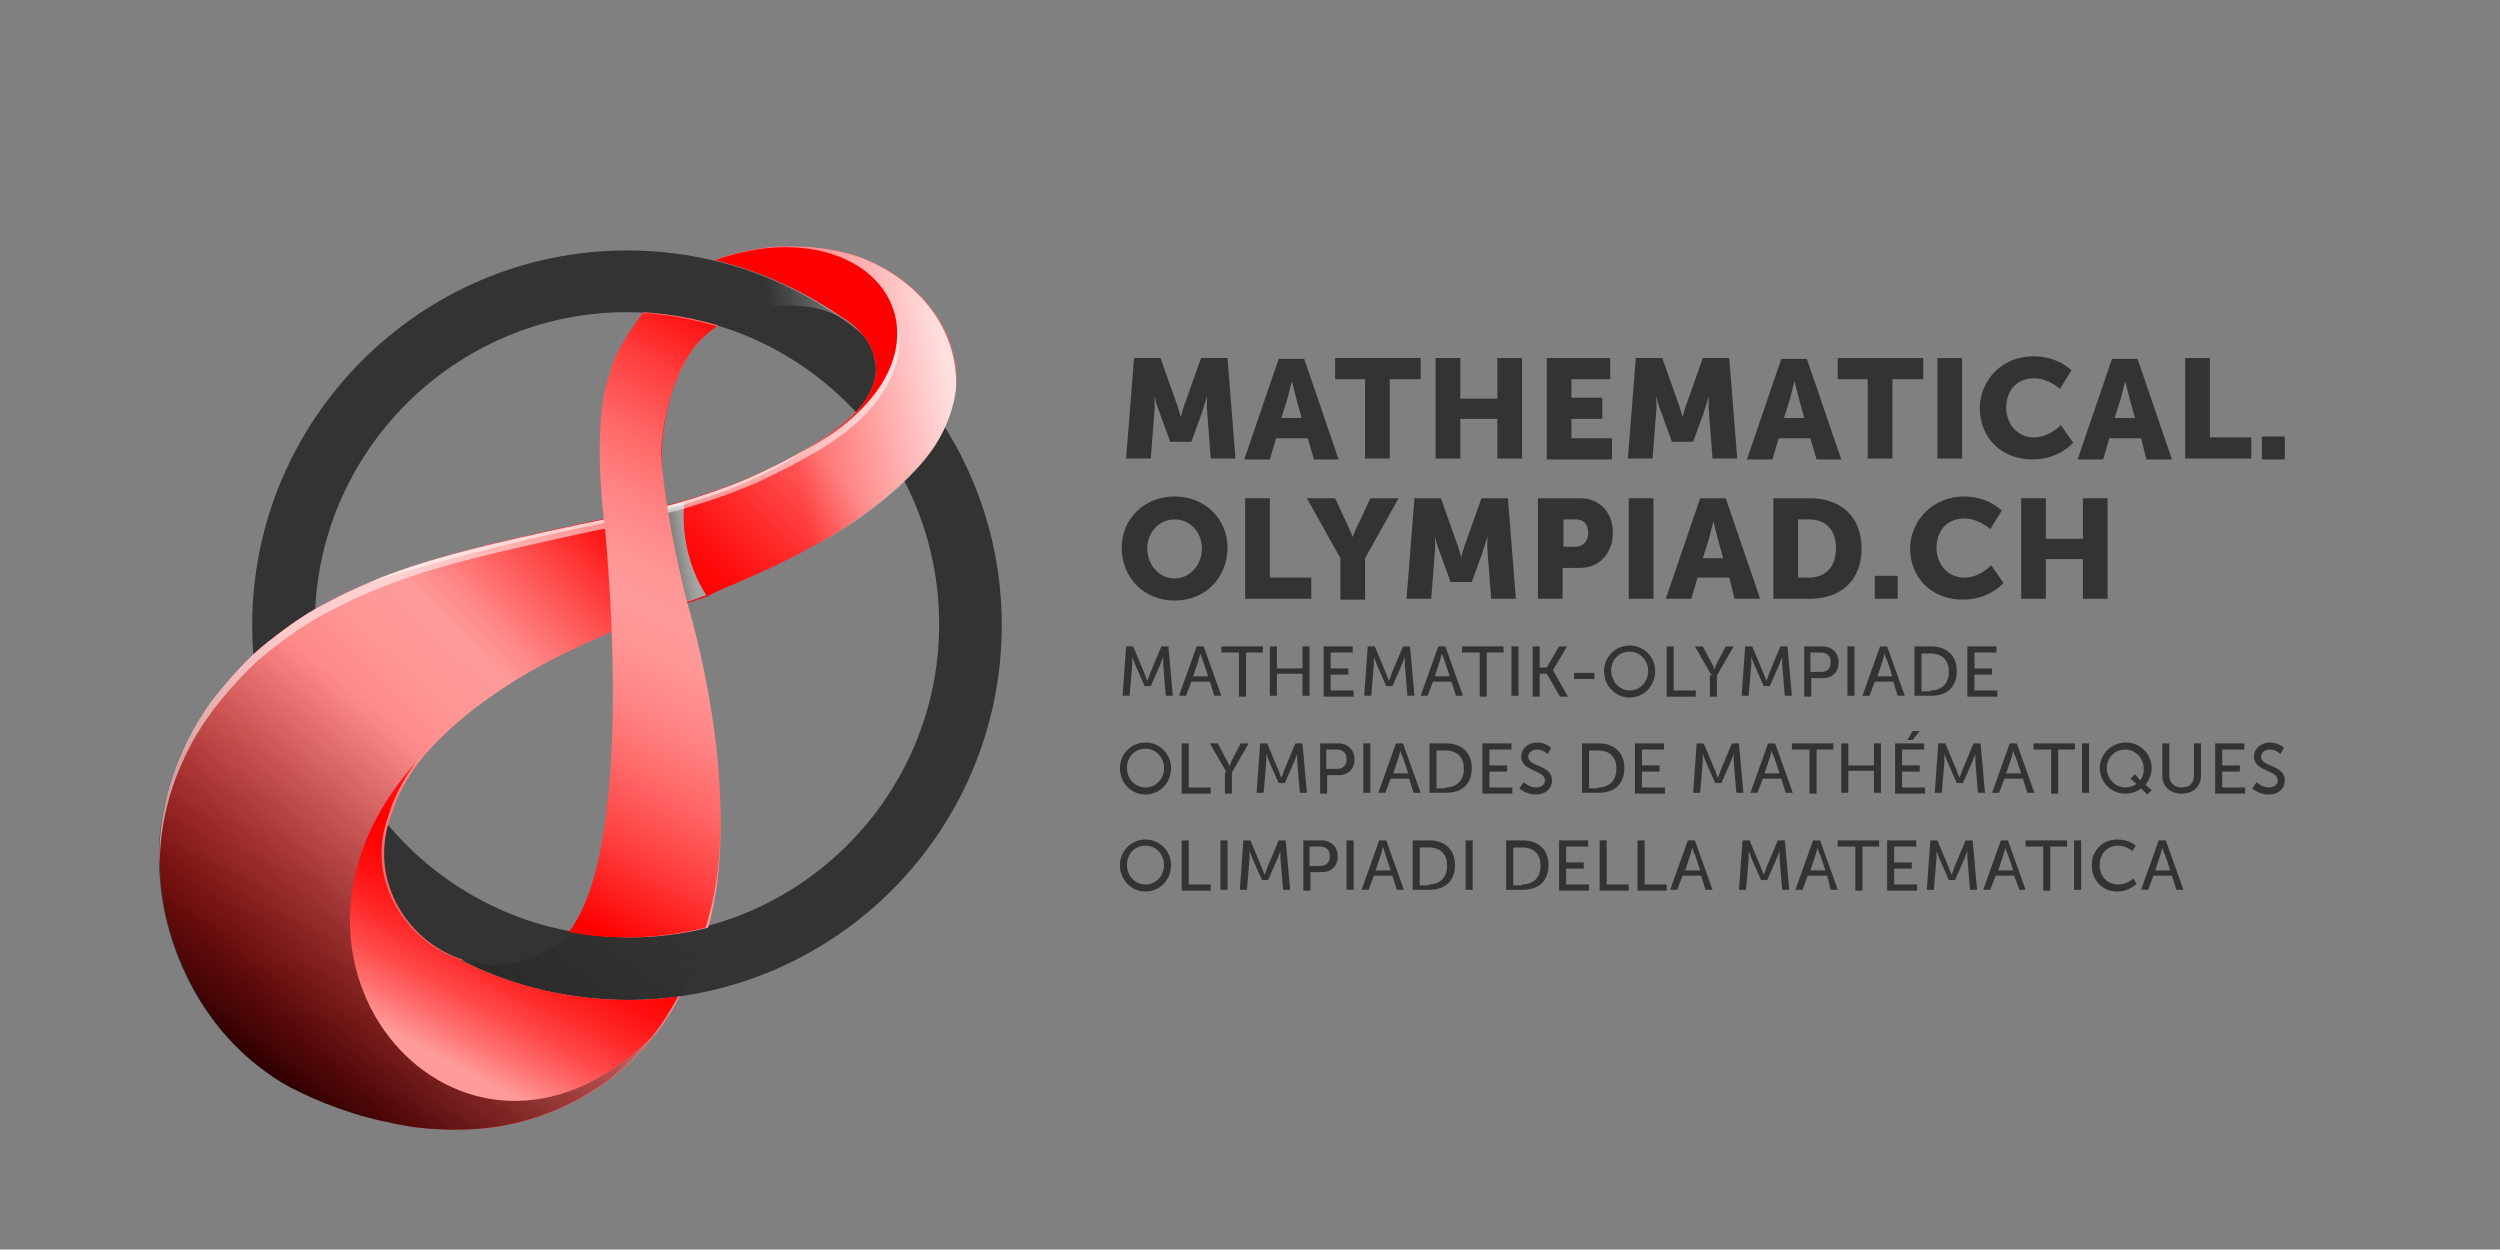 <?xml version="1.0" encoding="utf-8"?>
<!-- Generator: Adobe Illustrator 22.1.0, SVG Export Plug-In . SVG Version: 6.00 Build 0)  -->
<svg version="1.1" id="Ebene_1" xmlns="http://www.w3.org/2000/svg" xmlns:xlink="http://www.w3.org/1999/xlink" x="0px" y="0px"
	 viewBox="0 0 283.5 141.7" style="enable-background:new 0 0 283.5 141.7;" xml:space="preserve">
<rect x="0" y="0" width="283.5" height="141.7" fill="#808080" stroke="none"/>
<style type="text/css">
	.st0{fill:#333333;}
	.st1{fill:url(#SVGID_1_);}
	.st2{fill:url(#SVGID_2_);}
	.st3{fill:url(#SVGID_3_);}
	.st4{fill:url(#SVGID_4_);}
	.st5{opacity:0.54;fill:#FFFFFF;}
	.st6{fill:url(#SVGID_5_);}
	.st7{fill:url(#SVGID_6_);}
	.st8{fill:url(#SVGID_7_);}
	.st9{fill:url(#SVGID_8_);}
</style>
<path class="st0" d="M71.1,113.4c-23.4,0-42.5-19.1-42.5-42.5s19.1-42.5,42.5-42.5s42.5,19.1,42.5,42.5S94.6,113.4,71.1,113.4z
	 M71.1,35.4c-19.5,0-35.4,15.9-35.4,35.4s15.9,35.4,35.4,35.4s35.4-15.9,35.4-35.4S90.7,35.4,71.1,35.4z"/>
<linearGradient id="SVGID_1_" gradientUnits="userSpaceOnUse" x1="5.597" y1="135.291" x2="74.368" y2="79.958" gradientTransform="matrix(0.994 -0.111 0.111 0.994 11.36 -18.373)">
	<stop  offset="0" style="stop-color:#FF0000"/>
	<stop  offset="8.388249e-02" style="stop-color:#FF2B2B"/>
	<stop  offset="0.176" style="stop-color:#FF5353"/>
	<stop  offset="0.267" style="stop-color:#FF7272"/>
	<stop  offset="0.354" style="stop-color:#FF8989"/>
	<stop  offset="0.438" style="stop-color:#FF9696"/>
	<stop  offset="0.512" style="stop-color:#FF9B9B"/>
	<stop  offset="0.564" style="stop-color:#FF8080"/>
	<stop  offset="0.675" style="stop-color:#FF3B3B"/>
	<stop  offset="0.764" style="stop-color:#FF0000"/>
	<stop  offset="0.807" style="stop-color:#FF0B0B"/>
	<stop  offset="0.883" style="stop-color:#FF2A2A"/>
	<stop  offset="0.984" style="stop-color:#FF5B5B"/>
	<stop  offset="1" style="stop-color:#FF6464"/>
</linearGradient>
<path class="st1" d="M84,65.9c2.6-1.1,5.2-2.3,7.7-3.7c2.5-1.3,4.9-2.8,7.1-4.5c2.2-1.7,4.3-3.5,6.1-5.7c1.8-2.2,3.1-4.9,3.5-7.9
	c0.3-3-0.6-6.3-2.7-9c-2-2.7-5.1-4.9-8.6-6.1c-3.3-1-6.4-1.2-9.5-1c-2.2,0.2-4.4,0.7-6.4,1.4c5.3,1.3,10.1,3.5,14.4,6.5
	c2.9,1.6,4.3,4.4,3.7,7c-0.4,1.6-1.3,3-2.6,4.2c-2.7,2.5-6.2,4.5-10.3,6.4c-2,1-7,2.9-11.2,3.9c0-0.6-0.2-5.1-0.1-7.2
	c0.4-4.2,1.6-8.1,3.7-10.9c0.7-0.9,1.6-1.7,2.6-2.4c-2.7-0.8-5.5-1.3-8.4-1.5c-0.1,0.1-0.2,0.2-0.2,0.3c-1.6,2.1-2.6,4.5-3.2,6.8
	c-0.6,2.4-1,4.8-1,7.3c-0.1,3,0.1,5.9,0.5,8.9c-4.4,0.9-8.9,1.9-13.5,3c-5.9,1.5-12.1,3.2-18.3,6.5c-1.6,0.8-3.2,1.8-4.7,2.9
	c-1.5,1.1-3.1,2.3-4.5,3.7c-1.4,1.4-2.8,3-4.1,4.7c-1.3,1.8-2.4,3.7-3.3,5.8c-1.9,4.2-2.9,9.1-2.5,14c0.3,4.9,1.9,9.7,4.4,13.9
	c1.3,2.1,2.8,4.1,4.7,5.9c0.9,0.9,1.9,1.7,3,2.5c1.1,0.8,2.2,1.5,3.5,2.1c2,1,4,1.8,6.2,2.5c2.2,0.7,4.5,1.2,6.9,1.6
	c2.4,0.3,4.9,0.4,7.5,0.2c2.6-0.2,5.2-0.8,7.6-1.7c2.5-0.9,4.8-2.2,6.8-3.6c2-1.5,3.7-3.2,5.1-4.9c1.3-1.5,2.3-3.2,3.2-4.8
	c-1.9,0.3-3.8,0.4-5.7,0.4c-6.7,0-13-1.5-18.6-4.3c-0.2-0.1-0.3-0.2-0.4-0.3c-5.5-1.8-9.3-7.3-8.8-13c0.1-1.4,0.5-2.7,1-4.1
	c0.5-1.4,1.2-2.8,2.2-4.3c1-1.5,2.4-3,4-4.5c3.1-2.9,7.2-5.7,11.6-8c2.9-1.5,5.9-2.8,9-4.1c0.1,0.4,2.2,25.4-6.4,34.9
	c2.1,0.4,4.3,0.6,6.5,0.6c3,0,6-0.4,8.8-1.1c4.3-15.1-2.6-36.7-2.6-36.7c0.8-0.3,1.7-0.6,2.6-0.9C81.3,67,82.7,66.5,84,65.9z"/>
<linearGradient id="SVGID_2_" gradientUnits="userSpaceOnUse" x1="31.151" y1="121.494" x2="55.401" y2="90.086">
	<stop  offset="0" style="stop-color:#000001;stop-opacity:0.8"/>
	<stop  offset="5.471998e-02" style="stop-color:#070707;stop-opacity:0.756"/>
	<stop  offset="0.204" style="stop-color:#121211;stop-opacity:0.636"/>
	<stop  offset="0.415" style="stop-color:#191917;stop-opacity:0.468"/>
	<stop  offset="1" style="stop-color:#1B1B19;stop-opacity:0"/>
</linearGradient>
<path class="st2" d="M105.6,35.1c-2-2.7-5.1-4.9-8.6-6.1c-3.3-1-6.4-1.2-9.5-1c-3,0.2-6,1.1-8.6,2.4c-2.6,1.3-4.7,3.2-6.2,5.3
	c-1.6,2.1-2.6,4.5-3.2,6.8c-0.6,2.4-1,4.8-1,7.3c-0.1,3,0.1,5.9,0.5,8.9c-4.4,0.9-8.9,1.9-13.5,3c-5.9,1.5-12.1,3.2-18.3,6.5
	c-1.6,0.8-3.2,1.8-4.7,2.9c-1.5,1.1-3.1,2.3-4.5,3.7c-1.4,1.4-2.8,3-4.1,4.7c-1.3,1.8-2.4,3.7-3.3,5.8c-1.9,4.2-2.9,9.1-2.5,14
	c0.3,4.9,1.9,9.7,4.4,13.9c1.3,2.1,2.8,4.1,4.7,5.9c0.9,0.9,1.9,1.7,3,2.5c1.1,0.8,2.2,1.5,3.5,2.1c2,1,4,1.8,6.2,2.5
	c2.2,0.7,4.5,1.2,6.9,1.6c2.4,0.3,4.9,0.4,7.5,0.2c2.6-0.2,5.2-0.8,7.6-1.7c2.5-0.9,4.8-2.2,6.8-3.6c2-1.5,3.7-3.2,5.1-4.9
	c2.8-3.4,4.4-7.1,5.6-10.6c5.6-15.1-2-38.7-2-38.7c0.8-0.3,1.7-0.6,2.6-0.9c1.4-0.5,2.7-1,4-1.6c2.6-1.1,5.2-2.3,7.7-3.7
	c2.5-1.3,4.9-2.8,7.1-4.5c2.2-1.7,4.3-3.5,6.1-5.7c1.8-2.2,3.1-4.9,3.5-7.9C108.6,41.2,107.7,37.9,105.6,35.1z M63.2,107.1
	c-10.2,6.6-20.7-2.2-19.9-11.3c0.1-1.4,0.5-2.7,1-4.1c0.5-1.4,1.2-2.8,2.2-4.3c1-1.5,2.4-3,4-4.5c3.1-2.9,7.2-5.7,11.6-8
	c2.9-1.5,5.9-2.8,9-4.1C71.1,71.2,73.5,98.9,63.2,107.1z M99.2,43c-0.4,1.6-1.3,3-2.6,4.2c-2.7,2.5-6.2,4.5-10.3,6.4
	c-2,1-7,2.9-11.2,3.9c0-0.6-0.2-5.1-0.1-7.2c0.4-4.2,1.6-8.1,3.7-10.9c1.1-1.4,2.4-2.5,4-3.3c1.6-0.8,3.5-1.3,5.5-1.4
	C95.9,34.1,100.1,38.8,99.2,43z"/>
<linearGradient id="SVGID_3_" gradientUnits="userSpaceOnUse" x1="113.649" y1="70.007" x2="94.491" y2="73.606">
	<stop  offset="4.214744e-02" style="stop-color:#FFFFFF;stop-opacity:0.8"/>
	<stop  offset="0.177" style="stop-color:#FFFFFF;stop-opacity:0.687"/>
	<stop  offset="1" style="stop-color:#FFFFFF;stop-opacity:0"/>
</linearGradient>
<path class="st3" d="M105.6,35.1c-2-2.7-5.1-4.9-8.6-6.1c-3.3-1-6.4-1.2-9.5-1c-3,0.2-6,1.1-8.6,2.4c-2.6,1.3-4.7,3.2-6.2,5.3
	c-1.6,2.1-2.6,4.5-3.2,6.8c-0.6,2.4-1,4.8-1,7.3c-0.1,3,0.1,5.9,0.5,8.9c-4.4,0.9-8.9,1.9-13.5,3c-5.9,1.5-12.1,3.2-18.3,6.5
	c-1.6,0.8-3.2,1.8-4.7,2.9c-1.5,1.1-3.1,2.3-4.5,3.7c-1.4,1.4-2.8,3-4.1,4.7c-1.3,1.8-2.4,3.7-3.3,5.8c-1.9,4.2-2.9,9.1-2.5,14
	c0.3,4.9,1.9,9.7,4.4,13.9c1.3,2.1,2.8,4.1,4.7,5.9c0.9,0.9,1.9,1.7,3,2.5c1.1,0.8,2.2,1.5,3.5,2.1c2,1,4,1.8,6.2,2.5
	c2.2,0.7,4.5,1.2,6.9,1.6c2.4,0.3,4.9,0.4,7.5,0.2c2.6-0.2,5.2-0.8,7.6-1.7c2.5-0.9,4.8-2.2,6.8-3.6c2-1.5,3.7-3.2,5.1-4.9
	c2.8-3.4,4.4-7.1,5.6-10.6c5.6-15.1-2-38.7-2-38.7c0.8-0.3,1.7-0.6,2.6-0.9c1.4-0.5,2.7-1,4-1.6c2.6-1.1,5.2-2.3,7.7-3.7
	c2.5-1.3,4.9-2.8,7.1-4.5c2.2-1.7,4.3-3.5,6.1-5.7c1.8-2.2,3.1-4.9,3.5-7.9C108.6,41.2,107.7,37.9,105.6,35.1z M63.2,107.1
	c-10.2,6.6-20.7-2.2-19.9-11.3c0.1-1.4,0.5-2.7,1-4.1c0.5-1.4,1.2-2.8,2.2-4.3c1-1.5,2.4-3,4-4.5c3.1-2.9,7.2-5.7,11.6-8
	c2.9-1.5,5.9-2.8,9-4.1C71.1,71.2,73.5,98.9,63.2,107.1z M99.2,43c-0.4,1.6-1.3,3-2.6,4.2c-2.7,2.5-6.2,4.5-10.3,6.4
	c-2,1-7,2.9-11.2,3.9c0-0.6-0.2-5.1-0.1-7.2c0.4-4.2,1.6-8.1,3.7-10.9c1.1-1.4,2.4-2.5,4-3.3c1.6-0.8,3.5-1.3,5.5-1.4
	C95.9,34.1,100.1,38.8,99.2,43z"/>
<linearGradient id="SVGID_4_" gradientUnits="userSpaceOnUse" x1="53.63" y1="88.005" x2="57.558" y2="87.795" gradientTransform="matrix(0.994 -0.111 0.111 0.994 11.36 -18.373)">
	<stop  offset="0" style="stop-color:#40403F"/>
	<stop  offset="0.155" style="stop-color:#545453"/>
	<stop  offset="0.532" style="stop-color:#7F7F7E"/>
	<stop  offset="0.827" style="stop-color:#9A9A99"/>
	<stop  offset="1" style="stop-color:#A4A4A3"/>
</linearGradient>
<path class="st4" d="M77.3,68.5c-2.2-8.6-2.2-10.9-2.2-10.9l2.5-0.7c0,0-0.8,5.5,2.5,10.6L77.3,68.5z"/>
<g>
	<path class="st5" d="M69,58.8c-4.4,0.9-8.9,1.9-13.5,3c-5.9,1.5-12.1,3.2-18.3,6.5c-1.6,0.8-3.2,1.8-4.7,2.9
		c-1.5,1.1-3.1,2.3-4.5,3.7c-1.4,1.4-2.8,3-4.1,4.7c-1.3,1.8-2.4,3.7-3.3,5.8c-1.8,4-2.7,8.5-2.5,13c0-4.2,0.9-8.3,2.6-12
		c0.9-2.1,2.1-4,3.4-5.8c1.3-1.7,2.7-3.3,4.1-4.7c1.4-1.4,3-2.6,4.5-3.7c1.5-1.1,3.1-2.1,4.7-2.9c6.2-3.3,12.5-5.1,18.4-6.5
		c4.6-1.1,9.1-2.1,13.5-3L69,58.8z"/>
	<path class="st5" d="M75.1,57.5c4.2-1,9.2-2.9,11.2-3.9c1.9-0.9,3.7-1.8,5.4-2.8c0,0,0,0,0,0l0,0c7.9-4.3,10.7-9.9,10-14.5
		c1.3,4.7-1.4,10.7-9.8,15.3l0,0c0,0,0,0,0,0c-1.7,1-3.5,1.9-5.4,2.8c-2,1-7.1,2.9-11.3,3.9L75.1,57.5z"/>
	<path class="st5" d="M75.1,57.9c11-2.8,16.2-6.9,16.2-6.9c-1.6,0.9-3.2,1.8-5,2.6c-2,1-7,2.9-11.2,3.9L75.1,57.9z"/>
	<path class="st5" d="M69,59.2c-15.6,3.1-27.3,6.9-27.3,6.9c4.7-2,9.3-3.2,13.8-4.3c4.6-1.1,9.1-2.1,13.5-3L69,59.2z"/>
</g>
<linearGradient id="SVGID_5_" gradientUnits="userSpaceOnUse" x1="68.536" y1="58.958" x2="68.536" y2="58.958">
	<stop  offset="0" style="stop-color:#C41D27"/>
	<stop  offset="0.13" style="stop-color:#CC3C45"/>
	<stop  offset="0.267" style="stop-color:#D3575F"/>
	<stop  offset="0.348" style="stop-color:#D66068"/>
	<stop  offset="1" style="stop-color:#E18E93"/>
</linearGradient>
<path class="st6" d="M68.5,59"/>
<g>
	<path class="st0" d="M128.6,40.6h3l1.7,4.8c0.3,0.7,0.6,1.9,0.6,1.9h0c0,0,0.3-1.2,0.6-1.9l1.7-4.8h3l0.9,11.4h-2.8l-0.4-5.2
		c-0.1-0.9,0-1.9,0-1.9h0c0,0-0.4,1.2-0.6,1.9l-1.2,3.3h-2.4l-1.2-3.3c-0.3-0.7-0.6-1.9-0.6-1.9h0c0,0,0.1,1.1,0,1.9l-0.4,5.2h-2.8
		L128.6,40.6z"/>
	<path class="st0" d="M148.3,49.7h-3.6l-0.7,2.4h-2.9l3.9-11.4h2.9l3.9,11.4H149L148.3,49.7z M146.5,43.2c0,0-0.3,1.2-0.5,2
		l-0.7,2.2h2.3l-0.6-2.2C146.8,44.5,146.5,43.2,146.5,43.2L146.5,43.2z"/>
	<path class="st0" d="M154.9,43h-3.5v-2.4h9.7V43h-3.5v9h-2.8V43z"/>
	<path class="st0" d="M162.8,40.6h2.8v4.6h4.2v-4.6h2.8v11.4h-2.8v-4.5h-4.2v4.5h-2.8V40.6z"/>
	<path class="st0" d="M175.4,40.6h7.2V43h-4.4v2.1h3.5v2.4h-3.5v2.2h4.6v2.4h-7.4V40.6z"/>
	<path class="st0" d="M185.5,40.6h3l1.7,4.8c0.3,0.7,0.6,1.9,0.6,1.9h0c0,0,0.3-1.2,0.6-1.9l1.7-4.8h3l0.9,11.4h-2.8l-0.4-5.2
		c-0.1-0.9,0-1.9,0-1.9h0c0,0-0.4,1.2-0.6,1.9l-1.2,3.3h-2.4l-1.2-3.3c-0.3-0.7-0.6-1.9-0.6-1.9h0c0,0,0.1,1.1,0,1.9l-0.4,5.2h-2.8
		L185.5,40.6z"/>
	<path class="st0" d="M205.3,49.7h-3.6l-0.7,2.4h-2.9l3.9-11.4h2.9l3.9,11.4H206L205.3,49.7z M203.5,43.2c0,0-0.3,1.2-0.5,2
		l-0.7,2.2h2.3l-0.6-2.2C203.8,44.5,203.5,43.2,203.5,43.2L203.5,43.2z"/>
	<path class="st0" d="M211.9,43h-3.5v-2.4h9.7V43h-3.5v9h-2.8V43z"/>
	<path class="st0" d="M219.7,40.6h2.8v11.4h-2.8V40.6z"/>
	<path class="st0" d="M230.6,40.4c2.8,0,4.3,1.6,4.3,1.6l-1.3,2.1c0,0-1.3-1.2-2.9-1.2c-2.2,0-3.2,1.6-3.2,3.3
		c0,1.7,1.1,3.4,3.2,3.4c1.7,0,3-1.4,3-1.4l1.4,2c0,0-1.6,1.9-4.6,1.9c-3.6,0-6-2.5-6-5.9C224.6,43,227.1,40.4,230.6,40.4z"/>
	<path class="st0" d="M242.8,49.7h-3.6l-0.7,2.4h-2.9l3.9-11.4h2.9l3.9,11.4h-2.9L242.8,49.7z M241,43.2c0,0-0.3,1.2-0.5,2l-0.7,2.2
		h2.3l-0.6-2.2C241.3,44.5,241,43.2,241,43.2L241,43.2z"/>
	<path class="st0" d="M247.8,40.6h2.8v9h4.7v2.4h-7.5V40.6z"/>
	<path class="st0" d="M256.5,49.5h2.6v2.6h-2.6V49.5z"/>
	<path class="st0" d="M133.2,56.3c3.5,0,6,2.6,6,5.8c0,3.4-2.5,6-6,6c-3.5,0-6-2.6-6-6C127.2,58.9,129.7,56.3,133.2,56.3z
		 M133.2,65.6c1.7,0,3.1-1.5,3.1-3.4c0-1.9-1.4-3.3-3.1-3.3s-3.1,1.4-3.1,3.3C130.1,64.1,131.5,65.6,133.2,65.6z"/>
	<path class="st0" d="M141.2,56.5h2.8v9h4.7v2.4h-7.5V56.5z"/>
	<path class="st0" d="M152,63.3l-3.8-6.8h3.2l1.3,2.8c0.4,0.8,0.7,1.6,0.7,1.6h0c0,0,0.3-0.9,0.7-1.6l1.3-2.8h3.2l-3.8,6.8v4.7H152
		V63.3z"/>
	<path class="st0" d="M160.4,56.5h3l1.7,4.8c0.3,0.7,0.6,1.9,0.6,1.9h0c0,0,0.3-1.2,0.6-1.9l1.7-4.8h3l0.9,11.4h-2.8l-0.4-5.2
		c-0.1-0.9,0-1.9,0-1.9h0c0,0-0.4,1.2-0.6,1.9l-1.2,3.3h-2.4l-1.2-3.3c-0.3-0.7-0.6-1.9-0.6-1.9h0c0,0,0.1,1.1,0,1.9l-0.4,5.2h-2.8
		L160.4,56.5z"/>
	<path class="st0" d="M174.4,56.5h4.8c2.2,0,3.7,1.6,3.7,3.9s-1.5,4-3.7,4h-2v3.5h-2.8V56.5z M178.6,62c1,0,1.5-0.7,1.5-1.6
		s-0.5-1.5-1.4-1.5h-1.4V62H178.6z"/>
	<path class="st0" d="M184.7,56.5h2.8v11.4h-2.8V56.5z"/>
	<path class="st0" d="M196.1,65.5h-3.6l-0.7,2.4h-2.9l3.9-11.4h2.9l3.9,11.4h-2.9L196.1,65.5z M194.3,59.1c0,0-0.3,1.2-0.5,2
		l-0.7,2.2h2.3l-0.6-2.2C194.6,60.4,194.3,59.1,194.3,59.1L194.3,59.1z"/>
	<path class="st0" d="M201.1,56.5h4.1c3.6,0,5.9,2.1,5.9,5.7c0,3.6-2.3,5.7-5.9,5.7h-4.1V56.5z M205.1,65.5c1.9,0,3.1-1.2,3.1-3.3
		c0-2.2-1.2-3.3-3.1-3.3h-1.2v6.6H205.1z"/>
	<path class="st0" d="M212.6,65.3h2.6v2.6h-2.6V65.3z"/>
	<path class="st0" d="M222.7,56.3c2.8,0,4.3,1.6,4.3,1.6l-1.3,2.1c0,0-1.3-1.2-2.9-1.2c-2.2,0-3.2,1.6-3.2,3.3
		c0,1.7,1.1,3.4,3.2,3.4c1.7,0,3-1.4,3-1.4l1.4,2c0,0-1.6,1.9-4.6,1.9c-3.6,0-6-2.5-6-5.9C216.7,58.9,219.3,56.3,222.7,56.3z"/>
	<path class="st0" d="M229.2,56.5h2.8v4.6h4.2v-4.6h2.8v11.4h-2.8v-4.5H232v4.5h-2.8V56.5z"/>
	<path class="st0" d="M127.7,73.3h0.8l1.3,3.1c0.1,0.3,0.3,0.8,0.3,0.8h0c0,0,0.2-0.4,0.3-0.8l1.3-3.1h0.8l0.5,5.6h-0.8l-0.3-3.6
		c0-0.3,0-0.8,0-0.8h0c0,0-0.2,0.5-0.3,0.8l-1.1,2.5h-0.7l-1.1-2.5c-0.1-0.3-0.3-0.8-0.3-0.8h0c0,0,0,0.5,0,0.8l-0.3,3.6h-0.8
		L127.7,73.3z"/>
	<path class="st0" d="M137.2,77.3h-2.1l-0.6,1.6h-0.8l2-5.6h0.8l2,5.6h-0.8L137.2,77.3z M136.1,74.1c0,0-0.1,0.5-0.2,0.8l-0.6,1.8
		h1.7l-0.6-1.8C136.3,74.6,136.1,74.1,136.1,74.1L136.1,74.1z"/>
	<path class="st0" d="M140.4,74h-1.9v-0.7h4.7V74h-1.9v5h-0.8V74z"/>
	<path class="st0" d="M144,73.3h0.8v2.5h2.9v-2.5h0.8v5.6h-0.8v-2.5h-2.9v2.5H144V73.3z"/>
	<path class="st0" d="M150.1,73.3h3.3V74h-2.5v1.8h2v0.7h-2v1.8h2.6v0.7h-3.4V73.3z"/>
	<path class="st0" d="M155.1,73.3h0.8l1.3,3.1c0.1,0.3,0.3,0.8,0.3,0.8h0c0,0,0.2-0.4,0.3-0.8l1.3-3.1h0.8l0.5,5.6h-0.8l-0.3-3.6
		c0-0.3,0-0.8,0-0.8h0c0,0-0.2,0.5-0.3,0.8l-1.1,2.5h-0.7l-1.1-2.5c-0.1-0.3-0.3-0.8-0.3-0.8h0c0,0,0,0.5,0,0.8l-0.3,3.6h-0.8
		L155.1,73.3z"/>
	<path class="st0" d="M164.6,77.3h-2.1l-0.6,1.6h-0.8l2-5.6h0.8l2,5.6h-0.8L164.6,77.3z M163.5,74.1c0,0-0.1,0.5-0.2,0.8l-0.6,1.8
		h1.7l-0.6-1.8C163.7,74.6,163.5,74.1,163.5,74.1L163.5,74.1z"/>
	<path class="st0" d="M167.7,74h-1.9v-0.7h4.7V74h-1.9v5h-0.8V74z"/>
	<path class="st0" d="M171.4,73.3h0.8v5.6h-0.8V73.3z"/>
	<path class="st0" d="M173.8,73.3h0.8v2.4h0.8l1.4-2.4h0.9l-1.6,2.7v0l1.7,3h-0.9l-1.5-2.6h-0.8v2.6h-0.8V73.3z"/>
	<path class="st0" d="M178.5,76.3h2.3V77h-2.3V76.3z"/>
	<path class="st0" d="M184.8,73.2c1.6,0,2.9,1.3,2.9,2.9c0,1.7-1.3,3-2.9,3s-2.9-1.3-2.9-3C181.9,74.5,183.2,73.2,184.8,73.2z
		 M184.8,78.3c1.2,0,2.1-1,2.1-2.2c0-1.2-0.9-2.2-2.1-2.2s-2.1,0.9-2.1,2.2C182.8,77.4,183.7,78.3,184.8,78.3z"/>
	<path class="st0" d="M189,73.3h0.8v5h2.5v0.7H189V73.3z"/>
	<path class="st0" d="M194.1,76.6l-1.9-3.3h0.9l1,1.9c0.2,0.3,0.3,0.7,0.3,0.7h0c0,0,0.2-0.4,0.3-0.7l1-1.9h0.9l-1.9,3.3v2.4h-0.8
		V76.6z"/>
	<path class="st0" d="M197.9,73.3h0.8l1.3,3.1c0.1,0.3,0.3,0.8,0.3,0.8h0c0,0,0.2-0.4,0.3-0.8l1.3-3.1h0.8l0.5,5.6h-0.8l-0.3-3.6
		c0-0.3,0-0.8,0-0.8h0c0,0-0.2,0.5-0.3,0.8l-1.1,2.5h-0.7l-1.1-2.5c-0.1-0.3-0.3-0.8-0.3-0.8h0c0,0,0,0.5,0,0.8l-0.3,3.6h-0.8
		L197.9,73.3z"/>
	<path class="st0" d="M204.6,73.3h2.1c1,0,1.8,0.7,1.8,1.8s-0.7,1.8-1.8,1.8h-1.3v2.1h-0.8V73.3z M206.5,76.2c0.7,0,1.1-0.4,1.1-1.1
		s-0.4-1.1-1.1-1.1h-1.2v2.2H206.5z"/>
	<path class="st0" d="M209.5,73.3h0.8v5.6h-0.8V73.3z"/>
	<path class="st0" d="M214.7,77.3h-2.1l-0.6,1.6h-0.8l2-5.6h0.8l2,5.6h-0.8L214.7,77.3z M213.7,74.1c0,0-0.1,0.5-0.2,0.8l-0.6,1.8
		h1.7l-0.6-1.8C213.8,74.6,213.7,74.1,213.7,74.1L213.7,74.1z"/>
	<path class="st0" d="M217.1,73.3h1.9c1.7,0,2.9,1,2.9,2.8c0,1.8-1.1,2.8-2.9,2.8h-1.9V73.3z M218.9,78.3c1.3,0,2.1-0.8,2.1-2.1
		c0-1.4-0.8-2.1-2.1-2.1h-1v4.3H218.9z"/>
	<path class="st0" d="M223.1,73.3h3.3V74h-2.5v1.8h2v0.7h-2v1.8h2.6v0.7h-3.4V73.3z"/>
	<path class="st0" d="M129.9,84.2c1.6,0,2.9,1.3,2.9,2.9c0,1.7-1.3,3-2.9,3s-2.9-1.3-2.9-3C127,85.5,128.3,84.2,129.9,84.2z
		 M129.9,89.3c1.2,0,2.1-1,2.1-2.2c0-1.2-0.9-2.2-2.1-2.2s-2.1,0.9-2.1,2.2C127.8,88.4,128.8,89.3,129.9,89.3z"/>
	<path class="st0" d="M134,84.3h0.8v5h2.5v0.7H134V84.3z"/>
	<path class="st0" d="M139.1,87.6l-1.9-3.3h0.9l1,1.9c0.2,0.3,0.3,0.7,0.3,0.7h0c0,0,0.2-0.4,0.3-0.7l1-1.9h0.9l-1.9,3.3v2.4h-0.8
		V87.6z"/>
	<path class="st0" d="M142.9,84.3h0.8l1.3,3.1c0.1,0.3,0.3,0.8,0.3,0.8h0c0,0,0.2-0.4,0.3-0.8l1.3-3.1h0.8l0.5,5.6h-0.8l-0.3-3.6
		c0-0.3,0-0.8,0-0.8h0c0,0-0.2,0.5-0.3,0.8l-1.1,2.5H145l-1.1-2.5c-0.1-0.3-0.3-0.8-0.3-0.8h0c0,0,0,0.5,0,0.8l-0.3,3.6h-0.8
		L142.9,84.3z"/>
	<path class="st0" d="M149.7,84.3h2.1c1,0,1.8,0.7,1.8,1.8s-0.7,1.8-1.8,1.8h-1.3v2.1h-0.8V84.3z M151.6,87.2c0.7,0,1.1-0.4,1.1-1.1
		s-0.4-1.1-1.1-1.1h-1.2v2.2H151.6z"/>
	<path class="st0" d="M154.6,84.3h0.8v5.6h-0.8V84.3z"/>
	<path class="st0" d="M159.8,88.3h-2.1l-0.6,1.6h-0.8l2-5.6h0.8l2,5.6h-0.8L159.8,88.3z M158.8,85.1c0,0-0.1,0.5-0.2,0.8l-0.6,1.8
		h1.7l-0.6-1.8C158.9,85.6,158.8,85.1,158.8,85.1L158.8,85.1z"/>
	<path class="st0" d="M162.1,84.3h1.9c1.7,0,2.9,1,2.9,2.8c0,1.8-1.1,2.8-2.9,2.8h-1.9V84.3z M163.9,89.3c1.3,0,2.1-0.8,2.1-2.1
		c0-1.4-0.8-2.1-2.1-2.1h-1v4.3H163.9z"/>
	<path class="st0" d="M168.1,84.3h3.3V85h-2.5v1.8h2v0.7h-2v1.8h2.6v0.7h-3.4V84.3z"/>
	<path class="st0" d="M172.8,88.7c0,0,0.6,0.6,1.4,0.6c0.5,0,1-0.3,1-0.8c0-1.2-2.7-1-2.7-2.7c0-0.9,0.8-1.6,1.8-1.6
		c1,0,1.6,0.6,1.6,0.6l-0.4,0.7c0,0-0.5-0.5-1.2-0.5c-0.6,0-1,0.4-1,0.8c0,1.2,2.7,0.9,2.7,2.7c0,0.9-0.7,1.6-1.8,1.6
		c-1.2,0-1.9-0.7-1.9-0.7L172.8,88.7z"/>
	<path class="st0" d="M179.4,84.3h1.9c1.7,0,2.9,1,2.9,2.8c0,1.8-1.1,2.8-2.9,2.8h-1.9V84.3z M181.2,89.3c1.3,0,2.1-0.8,2.1-2.1
		c0-1.4-0.8-2.1-2.1-2.1h-1v4.3H181.2z"/>
	<path class="st0" d="M185.4,84.3h3.3V85h-2.5v1.8h2v0.7h-2v1.8h2.6v0.7h-3.4V84.3z"/>
	<path class="st0" d="M192.4,84.3h0.8l1.3,3.1c0.1,0.3,0.3,0.8,0.3,0.8h0c0,0,0.2-0.4,0.3-0.8l1.3-3.1h0.8l0.5,5.6h-0.8l-0.3-3.6
		c0-0.3,0-0.8,0-0.8h0c0,0-0.2,0.5-0.3,0.8l-1.1,2.5h-0.7l-1.1-2.5c-0.1-0.3-0.3-0.8-0.3-0.8h0c0,0,0,0.5,0,0.8l-0.3,3.6H192
		L192.4,84.3z"/>
	<path class="st0" d="M202,88.3h-2.1l-0.6,1.6h-0.8l2-5.6h0.8l2,5.6h-0.8L202,88.3z M200.9,85.1c0,0-0.1,0.5-0.2,0.8l-0.6,1.8h1.7
		l-0.6-1.8C201,85.6,200.9,85.1,200.9,85.1L200.9,85.1z"/>
	<path class="st0" d="M205.1,85h-1.9v-0.7h4.7V85h-1.9v5h-0.8V85z"/>
	<path class="st0" d="M208.8,84.3h0.8v2.5h2.9v-2.5h0.8v5.6h-0.8v-2.5h-2.9v2.5h-0.8V84.3z"/>
	<path class="st0" d="M214.9,84.3h3.3V85h-2.5v1.8h2v0.7h-2v1.8h2.6v0.7h-3.4V84.3z M216.9,82.9h0.8l-0.8,1h-0.6L216.9,82.9z"/>
	<path class="st0" d="M219.8,84.3h0.8l1.3,3.1c0.1,0.3,0.3,0.8,0.3,0.8h0c0,0,0.2-0.4,0.3-0.8l1.3-3.1h0.8l0.5,5.6h-0.8l-0.3-3.6
		c0-0.3,0-0.8,0-0.8h0c0,0-0.2,0.5-0.3,0.8l-1.1,2.5h-0.7l-1.1-2.5c-0.1-0.3-0.3-0.8-0.3-0.8h0c0,0,0,0.5,0,0.8l-0.3,3.6h-0.8
		L219.8,84.3z"/>
	<path class="st0" d="M229.4,88.3h-2.1l-0.6,1.6h-0.8l2-5.6h0.8l2,5.6h-0.8L229.4,88.3z M228.3,85.1c0,0-0.1,0.5-0.2,0.8l-0.6,1.8
		h1.7l-0.6-1.8C228.4,85.6,228.3,85.1,228.3,85.1L228.3,85.1z"/>
	<path class="st0" d="M232.5,85h-1.9v-0.7h4.7V85h-1.9v5h-0.8V85z"/>
	<path class="st0" d="M236.1,84.3h0.8v5.6h-0.8V84.3z"/>
	<path class="st0" d="M241.1,84.2c1.6,0,2.9,1.3,2.9,2.9c0,0.7-0.3,1.4-0.7,1.9l0.7,0.6l-0.5,0.5l-0.7-0.7c-0.5,0.4-1.1,0.6-1.8,0.6
		c-1.6,0-2.9-1.3-2.9-3C238.2,85.5,239.4,84.2,241.1,84.2z M241.1,89.3c0.4,0,0.9-0.2,1.2-0.4l-0.7-0.6l0.5-0.5l0.6,0.7
		c0.3-0.4,0.4-0.8,0.4-1.3c0-1.2-0.9-2.2-2.1-2.2c-1.2,0-2.1,0.9-2.1,2.2C239,88.4,239.9,89.3,241.1,89.3z"/>
	<path class="st0" d="M245.2,84.3h0.8v3.6c0,0.9,0.6,1.4,1.4,1.4c0.9,0,1.4-0.5,1.4-1.4v-3.6h0.8v3.6c0,1.3-0.9,2.1-2.2,2.1
		s-2.2-0.8-2.2-2.1V84.3z"/>
	<path class="st0" d="M251.2,84.3h3.3V85H252v1.8h2v0.7h-2v1.8h2.6v0.7h-3.4V84.3z"/>
	<path class="st0" d="M255.9,88.7c0,0,0.6,0.6,1.4,0.6c0.5,0,1-0.3,1-0.8c0-1.2-2.7-1-2.7-2.7c0-0.9,0.8-1.6,1.8-1.6
		c1,0,1.6,0.6,1.6,0.6l-0.4,0.7c0,0-0.5-0.5-1.2-0.5c-0.6,0-1,0.4-1,0.8c0,1.2,2.7,0.9,2.7,2.7c0,0.9-0.7,1.6-1.8,1.6
		c-1.2,0-1.9-0.7-1.9-0.7L255.9,88.7z"/>
	<path class="st0" d="M129.9,95.2c1.6,0,2.9,1.3,2.9,2.9c0,1.7-1.3,3-2.9,3s-2.9-1.3-2.9-3C127,96.5,128.3,95.2,129.9,95.2z
		 M129.9,100.3c1.2,0,2.1-1,2.1-2.2c0-1.2-0.9-2.2-2.1-2.2s-2.1,0.9-2.1,2.2C127.8,99.4,128.8,100.3,129.9,100.3z"/>
	<path class="st0" d="M134,95.3h0.8v5h2.5v0.7H134V95.3z"/>
	<path class="st0" d="M138.4,95.3h0.8v5.6h-0.8V95.3z"/>
	<path class="st0" d="M141,95.3h0.8l1.3,3.1c0.1,0.3,0.3,0.8,0.3,0.8h0c0,0,0.2-0.4,0.3-0.8l1.3-3.1h0.8l0.5,5.6h-0.8l-0.3-3.6
		c0-0.3,0-0.8,0-0.8h0c0,0-0.2,0.5-0.3,0.8l-1.1,2.5h-0.7l-1.1-2.5c-0.1-0.3-0.3-0.8-0.3-0.8h0c0,0,0,0.5,0,0.8l-0.3,3.6h-0.8
		L141,95.3z"/>
	<path class="st0" d="M147.8,95.3h2.1c1,0,1.8,0.7,1.8,1.8s-0.7,1.8-1.8,1.8h-1.3v2.1h-0.8V95.3z M149.7,98.2c0.7,0,1.1-0.4,1.1-1.1
		s-0.4-1.1-1.1-1.1h-1.2v2.2H149.7z"/>
	<path class="st0" d="M152.7,95.3h0.8v5.6h-0.8V95.3z"/>
	<path class="st0" d="M157.9,99.3h-2.1l-0.6,1.6h-0.8l2-5.6h0.8l2,5.6h-0.8L157.9,99.3z M156.8,96.1c0,0-0.1,0.5-0.2,0.8l-0.6,1.8
		h1.7l-0.6-1.8C157,96.6,156.9,96.1,156.8,96.1L156.8,96.1z"/>
	<path class="st0" d="M160.2,95.3h1.9c1.7,0,2.9,1,2.9,2.8c0,1.8-1.1,2.8-2.9,2.8h-1.9V95.3z M162,100.3c1.3,0,2.1-0.8,2.1-2.1
		c0-1.4-0.8-2.1-2.1-2.1h-1v4.3H162z"/>
	<path class="st0" d="M166.2,95.3h0.8v5.6h-0.8V95.3z"/>
	<path class="st0" d="M170.8,95.3h1.9c1.7,0,2.9,1,2.9,2.8c0,1.8-1.1,2.8-2.9,2.8h-1.9V95.3z M172.6,100.3c1.3,0,2.1-0.8,2.1-2.1
		c0-1.4-0.8-2.1-2.1-2.1h-1v4.3H172.6z"/>
	<path class="st0" d="M176.8,95.3h3.3V96h-2.5v1.8h2v0.7h-2v1.8h2.6v0.7h-3.4V95.3z"/>
	<path class="st0" d="M181.4,95.3h0.8v5h2.5v0.7h-3.3V95.3z"/>
	<path class="st0" d="M185.7,95.3h0.8v5h2.5v0.7h-3.3V95.3z"/>
	<path class="st0" d="M192.9,99.3h-2.1l-0.6,1.6h-0.8l2-5.6h0.8l2,5.6h-0.8L192.9,99.3z M191.9,96.1c0,0-0.1,0.5-0.2,0.8l-0.6,1.8
		h1.7l-0.6-1.8C192,96.6,191.9,96.1,191.9,96.1L191.9,96.1z"/>
	<path class="st0" d="M197.6,95.3h0.8l1.3,3.1c0.1,0.3,0.3,0.8,0.3,0.8h0c0,0,0.2-0.4,0.3-0.8l1.3-3.1h0.8l0.5,5.6h-0.8l-0.3-3.6
		c0-0.3,0-0.8,0-0.8h0c0,0-0.2,0.5-0.3,0.8l-1.1,2.5h-0.7l-1.1-2.5c-0.1-0.3-0.3-0.8-0.3-0.8h0c0,0,0,0.5,0,0.8l-0.3,3.6h-0.8
		L197.6,95.3z"/>
	<path class="st0" d="M207.2,99.3H205l-0.6,1.6h-0.8l2-5.6h0.8l2,5.6h-0.8L207.2,99.3z M206.1,96.1c0,0-0.1,0.5-0.2,0.8l-0.6,1.8
		h1.7l-0.6-1.8C206.2,96.6,206.1,96.1,206.1,96.1L206.1,96.1z"/>
	<path class="st0" d="M210.3,96h-1.9v-0.7h4.7V96h-1.9v5h-0.8V96z"/>
	<path class="st0" d="M214,95.3h3.3V96h-2.5v1.8h2v0.7h-2v1.8h2.6v0.7H214V95.3z"/>
	<path class="st0" d="M218.9,95.3h0.8l1.3,3.1c0.1,0.3,0.3,0.8,0.3,0.8h0c0,0,0.2-0.4,0.3-0.8l1.3-3.1h0.8l0.5,5.6h-0.8l-0.3-3.6
		c0-0.3,0-0.8,0-0.8h0c0,0-0.2,0.5-0.3,0.8l-1.1,2.5H221l-1.1-2.5c-0.1-0.3-0.3-0.8-0.3-0.8h0c0,0,0,0.5,0,0.8l-0.3,3.6h-0.8
		L218.9,95.3z"/>
	<path class="st0" d="M228.4,99.3h-2.1l-0.6,1.6h-0.8l2-5.6h0.8l2,5.6H229L228.4,99.3z M227.4,96.1c0,0-0.1,0.5-0.2,0.8l-0.6,1.8
		h1.7l-0.6-1.8C227.5,96.6,227.4,96.1,227.4,96.1L227.4,96.1z"/>
	<path class="st0" d="M231.6,96h-1.9v-0.7h4.7V96h-1.9v5h-0.8V96z"/>
	<path class="st0" d="M235.2,95.3h0.8v5.6h-0.8V95.3z"/>
	<path class="st0" d="M240.1,95.2c1.4,0,2.1,0.7,2.1,0.7l-0.4,0.6c0,0-0.7-0.6-1.6-0.6c-1.3,0-2.1,1-2.1,2.2c0,1.2,0.8,2.2,2.1,2.2
		c1.1,0,1.7-0.7,1.7-0.7l0.4,0.6c0,0-0.8,0.9-2.2,0.9c-1.7,0-2.9-1.3-2.9-3C237.2,96.4,238.5,95.2,240.1,95.2z"/>
	<path class="st0" d="M246.3,99.3h-2.1l-0.6,1.6h-0.8l2-5.6h0.8l2,5.6h-0.8L246.3,99.3z M245.2,96.1c0,0-0.1,0.5-0.2,0.8l-0.6,1.8
		h1.7l-0.6-1.8C245.3,96.6,245.2,96.1,245.2,96.1L245.2,96.1z"/>
</g>
<g>
	
		<linearGradient id="SVGID_6_" gradientUnits="userSpaceOnUse" x1="90.153" y1="45.022" x2="22.643" y2="143.394" gradientTransform="matrix(0.994 -0.111 0.111 0.994 11.36 -18.373)">
		<stop  offset="0.232" style="stop-color:#FF0000"/>
		<stop  offset="0.247" style="stop-color:#FF0808"/>
		<stop  offset="0.329" style="stop-color:#FF3030"/>
		<stop  offset="0.404" style="stop-color:#FF4C4C"/>
		<stop  offset="0.468" style="stop-color:#FF5E5E"/>
		<stop  offset="0.516" style="stop-color:#FF6464"/>
		<stop  offset="0.565" style="stop-color:#FF5E5E"/>
		<stop  offset="0.632" style="stop-color:#FF4D4D"/>
		<stop  offset="0.709" style="stop-color:#FF3030"/>
		<stop  offset="0.792" style="stop-color:#FF0909"/>
		<stop  offset="0.81" style="stop-color:#FF0000"/>
		<stop  offset="0.835" style="stop-color:#FF0505"/>
		<stop  offset="0.864" style="stop-color:#FF1313"/>
		<stop  offset="0.894" style="stop-color:#FF2A2A"/>
		<stop  offset="0.926" style="stop-color:#FF4A4A"/>
		<stop  offset="0.959" style="stop-color:#FF7373"/>
		<stop  offset="0.987" style="stop-color:#FF9B9B"/>
	</linearGradient>
	<path class="st7" d="M52.5,109.1c-0.2-0.1-0.3-0.2-0.4-0.3c-5.5-1.8-9.3-7.3-8.8-13c0.1-1.4,0.5-2.7,1-4.1c0.5-1.4,1.2-2.8,2.2-4.3
		c0.3-0.4,0.6-0.9,1-1.3l0,0c-21.1,22.8,4.9,52.5,26.2,31.7c1.3-1.5,2.3-3.2,3.2-4.8c-1.9,0.3-3.8,0.4-5.7,0.4
		C64.5,113.4,58.2,111.8,52.5,109.1z"/>
	
		<linearGradient id="SVGID_7_" gradientUnits="userSpaceOnUse" x1="89.492" y1="44.569" x2="21.982" y2="142.941" gradientTransform="matrix(0.994 -0.111 0.111 0.994 11.36 -18.373)">
		<stop  offset="0.232" style="stop-color:#FF0000"/>
		<stop  offset="0.246" style="stop-color:#FF0C0C"/>
		<stop  offset="0.312" style="stop-color:#FF3F3F"/>
		<stop  offset="0.375" style="stop-color:#FF6767"/>
		<stop  offset="0.431" style="stop-color:#FF8383"/>
		<stop  offset="0.48" style="stop-color:#FF9595"/>
		<stop  offset="0.516" style="stop-color:#FF9B9B"/>
		<stop  offset="0.553" style="stop-color:#FF9595"/>
		<stop  offset="0.604" style="stop-color:#FF8484"/>
		<stop  offset="0.662" style="stop-color:#FF6767"/>
		<stop  offset="0.725" style="stop-color:#FF4040"/>
		<stop  offset="0.792" style="stop-color:#FF0E0E"/>
		<stop  offset="0.81" style="stop-color:#FF0000"/>
		<stop  offset="0.835" style="stop-color:#FF0505"/>
		<stop  offset="0.864" style="stop-color:#FF1313"/>
		<stop  offset="0.894" style="stop-color:#FF2A2A"/>
		<stop  offset="0.926" style="stop-color:#FF4A4A"/>
		<stop  offset="0.959" style="stop-color:#FF7373"/>
		<stop  offset="0.987" style="stop-color:#FF9B9B"/>
	</linearGradient>
	<path class="st8" d="M80,105.2c4.8-14.5-2-36.6-2-36.6c-2.2-8.6-3.2-16.2-3-18.3c0.4-4.2,1.6-8.1,3.7-10.9c0.7-0.9,1.6-1.7,2.6-2.4
		c-2.7-0.8-5.5-1.3-8.4-1.5c-0.1,0.1-0.2,0.2-0.2,0.3c-1.6,2.1-3,4.3-3.6,6.7c-1.7,4.3-1,13.5-0.6,16.5c0,0,4,36.4-4,46.7
		c2.1,0.4,4.3,0.6,6.6,0.6C74.2,106.3,77.2,105.9,80,105.2z"/>
	
		<linearGradient id="SVGID_8_" gradientUnits="userSpaceOnUse" x1="86.788" y1="42.713" x2="19.278" y2="141.085" gradientTransform="matrix(0.994 -0.111 0.111 0.994 11.36 -18.373)">
		<stop  offset="0.232" style="stop-color:#FF0000"/>
		<stop  offset="0.247" style="stop-color:#FF0808"/>
		<stop  offset="0.329" style="stop-color:#FF3030"/>
		<stop  offset="0.404" style="stop-color:#FF4C4C"/>
		<stop  offset="0.468" style="stop-color:#FF5E5E"/>
		<stop  offset="0.516" style="stop-color:#FF6464"/>
		<stop  offset="0.565" style="stop-color:#FF5E5E"/>
		<stop  offset="0.632" style="stop-color:#FF4D4D"/>
		<stop  offset="0.709" style="stop-color:#FF3030"/>
		<stop  offset="0.792" style="stop-color:#FF0909"/>
		<stop  offset="0.81" style="stop-color:#FF0000"/>
		<stop  offset="0.842" style="stop-color:#FF0505"/>
		<stop  offset="0.879" style="stop-color:#FF1313"/>
		<stop  offset="0.918" style="stop-color:#FF2A2A"/>
		<stop  offset="0.959" style="stop-color:#FF4A4A"/>
		<stop  offset="0.987" style="stop-color:#FF6464"/>
	</linearGradient>
	<path class="st9" d="M99.2,43c-0.4,1.6-1.3,3-2.6,4.2c-1.4,1.3-3.1,2.5-4.9,3.6l0,0c16.6-9.2,10.8-23.8-4.2-22.7
		c-2.2,0.2-4.4,0.7-6.4,1.4c5.3,1.3,10.1,3.5,14.4,6.5C98.4,37.7,99.8,40.5,99.2,43z"/>
</g>
</svg>
